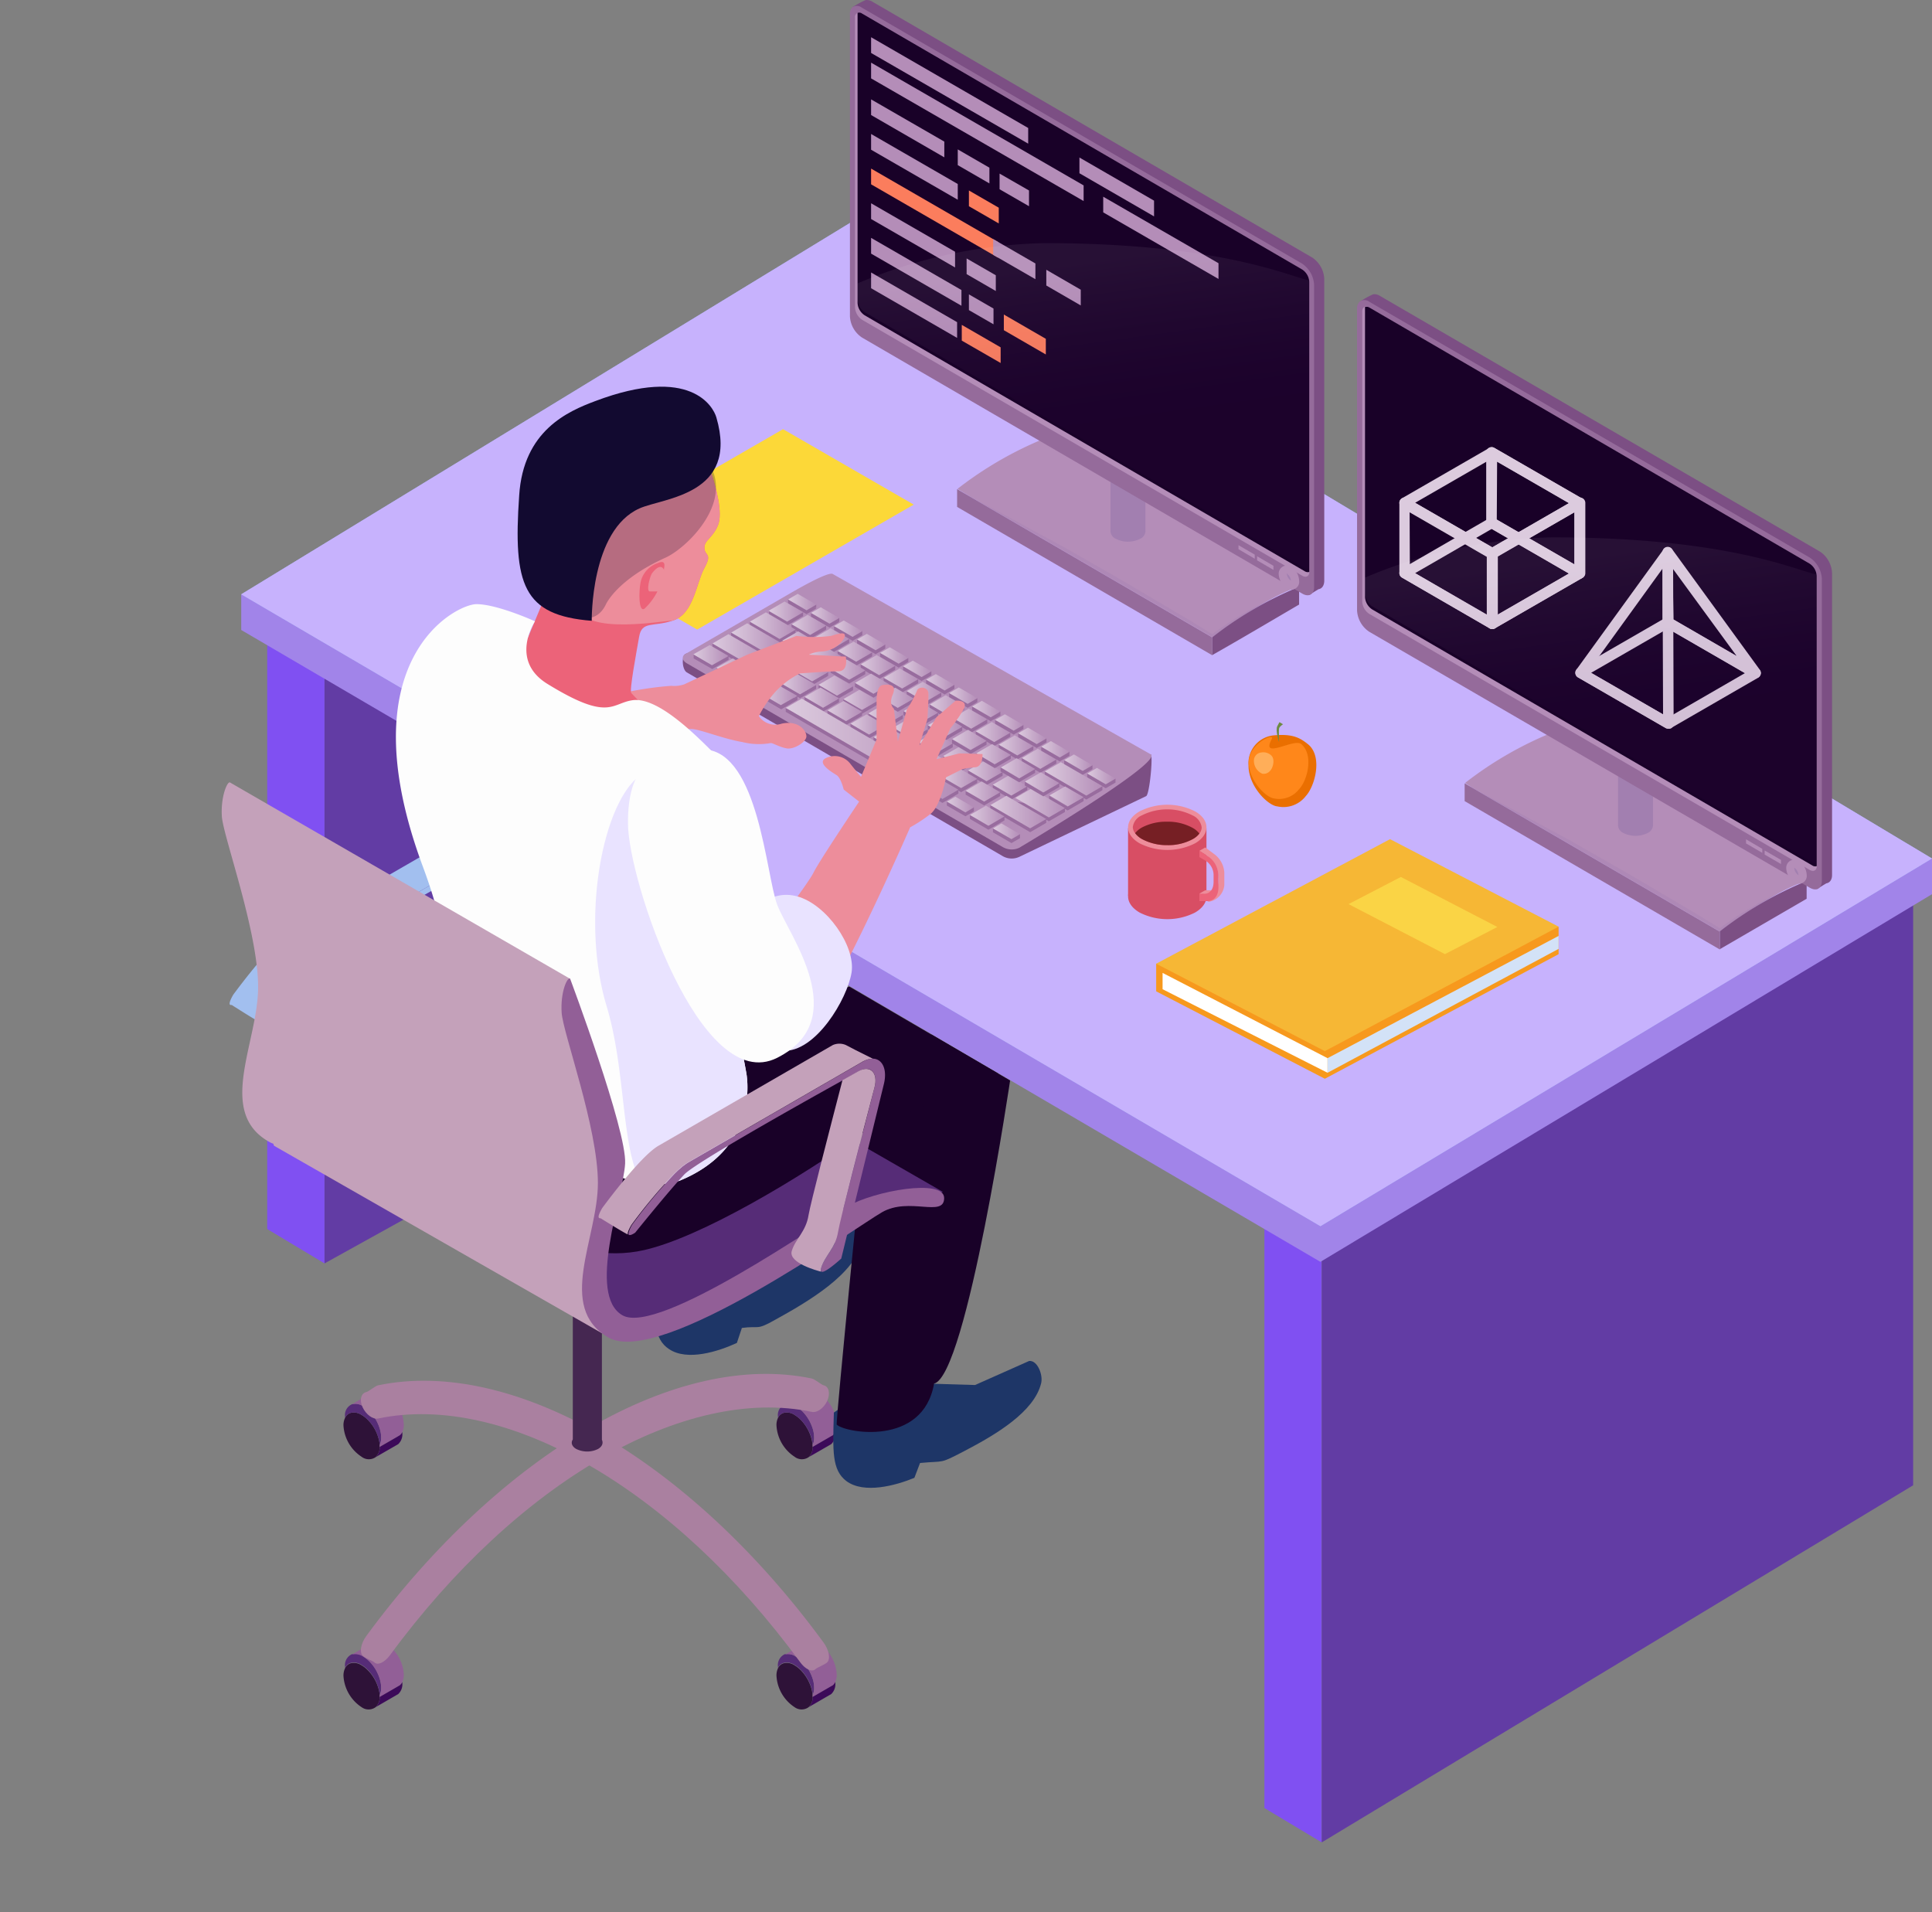 <svg xmlns:xlink="http://www.w3.org/1999/xlink" id="Layer_1" data-name="Layer 1" xmlns="http://www.w3.org/2000/svg"
     viewBox="0 0 235.63 233.22">
    <rect x="0" y="0" width="235.63" height="233.22" fill="#808080" stroke="none"/>
    <defs>
        <style>
            .cls-1{fill:none;}.cls-2{fill:#8050f2;}.cls-3{fill:#623ca4;}.cls-4{fill:#a184e9;}.cls-5{fill:#99aff0;}.cls-6{fill:#c7b2fd;}.cls-7{fill:#7c4f84;}.cls-8{fill:#b48db8;}.cls-9{fill:#986c9e;}.cls-10{fill:url(#linear-gradient);}.cls-11{fill:url(#linear-gradient-2);}.cls-12{fill:url(#linear-gradient-3);}.cls-13{fill:url(#linear-gradient-4);}.cls-14{fill:url(#linear-gradient-5);}.cls-15{fill:url(#linear-gradient-6);}.cls-16{fill:url(#linear-gradient-7);}.cls-17{fill:url(#linear-gradient-8);}.cls-18{fill:url(#linear-gradient-9);}.cls-19{fill:url(#linear-gradient-10);}.cls-20{fill:url(#linear-gradient-11);}.cls-21{fill:url(#linear-gradient-12);}.cls-22{fill:url(#linear-gradient-13);}.cls-23{fill:url(#linear-gradient-14);}.cls-24{fill:url(#linear-gradient-15);}.cls-25{fill:url(#linear-gradient-16);}.cls-26{fill:url(#linear-gradient-17);}.cls-27{fill:url(#linear-gradient-18);}.cls-28{fill:url(#linear-gradient-19);}.cls-29{fill:url(#linear-gradient-20);}.cls-30{fill:url(#linear-gradient-21);}.cls-31{fill:url(#linear-gradient-22);}.cls-32{fill:url(#linear-gradient-23);}.cls-33{fill:url(#linear-gradient-24);}.cls-34{fill:url(#linear-gradient-25);}.cls-35{fill:url(#linear-gradient-26);}.cls-36{fill:url(#linear-gradient-27);}.cls-37{fill:url(#linear-gradient-28);}.cls-38{fill:url(#linear-gradient-29);}.cls-39{fill:url(#linear-gradient-30);}.cls-40{fill:url(#linear-gradient-31);}.cls-41{fill:url(#linear-gradient-32);}.cls-42{fill:url(#linear-gradient-33);}.cls-43{fill:url(#linear-gradient-34);}.cls-44{fill:url(#linear-gradient-35);}.cls-45{fill:url(#linear-gradient-36);}.cls-46{fill:url(#linear-gradient-37);}.cls-47{fill:url(#linear-gradient-38);}.cls-48{fill:url(#linear-gradient-39);}.cls-49{fill:url(#linear-gradient-40);}.cls-50{fill:url(#linear-gradient-41);}.cls-51{fill:url(#linear-gradient-42);}.cls-52{fill:url(#linear-gradient-43);}.cls-53{fill:url(#linear-gradient-44);}.cls-54{fill:url(#linear-gradient-45);}.cls-55{fill:url(#linear-gradient-46);}.cls-56{fill:url(#linear-gradient-47);}.cls-57{fill:url(#linear-gradient-48);}.cls-58{fill:url(#linear-gradient-49);}.cls-59{fill:url(#linear-gradient-50);}.cls-60{fill:url(#linear-gradient-51);}.cls-61{fill:url(#linear-gradient-52);}.cls-62{fill:url(#linear-gradient-53);}.cls-63{fill:url(#linear-gradient-54);}.cls-64{fill:url(#linear-gradient-55);}.cls-65{fill:url(#linear-gradient-56);}.cls-66{fill:url(#linear-gradient-57);}.cls-67{fill:url(#linear-gradient-58);}.cls-68{fill:url(#linear-gradient-59);}.cls-69{fill:url(#linear-gradient-60);}.cls-70{fill:url(#linear-gradient-61);}.cls-71{fill:url(#linear-gradient-62);}.cls-72{fill:url(#linear-gradient-63);}.cls-73{fill:url(#linear-gradient-64);}.cls-74{fill:url(#linear-gradient-65);}.cls-75{fill:url(#linear-gradient-66);}.cls-76{fill:url(#linear-gradient-67);}.cls-77{fill:url(#linear-gradient-68);}.cls-78{fill:url(#linear-gradient-69);}.cls-79{fill:url(#linear-gradient-70);}.cls-80{fill:url(#linear-gradient-71);}.cls-81{fill:url(#linear-gradient-72);}.cls-82{fill:#fcd838;}.cls-83{opacity:0.31;}.cls-84{fill:#a27fb0;}.cls-85{fill:#956b9b;}.cls-105,.cls-86{fill:#190128;}.cls-87{fill:#fb7d5d;}.cls-88,.cls-90{opacity:0.06;}.cls-88{fill:url(#linear-gradient-73);}.cls-89{fill:#dccbde;}.cls-90{fill:url(#linear-gradient-74);}.cls-91{fill:#a2bfef;}.cls-92{fill:#879ade;}.cls-93{clip-path:url(#clip-path);}.cls-104,.cls-94{fill:#1e3667;}.cls-95{fill:#2e1238;}.cls-96{fill:#562c77;}.cls-97{fill:#925f97;}.cls-98{fill:#3c0a59;}.cls-99{fill:#aa80a0;}.cls-100{fill:#452751;}.cls-101{fill:#ed8d9b;}.cls-102{fill:#2a3463;}.cls-102,.cls-104,.cls-105{fill-rule:evenodd;}.cls-103{fill:#ec6379;}.cls-106{fill:#fdfdfd;}.cls-107{fill:#e9e3ff;}.cls-108,.cls-110{fill:#120a30;}.cls-108{opacity:0.25;}.cls-109{fill:#c4a1ba;}.cls-111{fill:#f7991d;}.cls-112{fill:#f6b735;}.cls-113{fill:#fad445;}.cls-114{fill:#fff;}.cls-115{fill:#d3e2f7;}.cls-116{fill:#ea6f00;}.cls-117{fill:#ff871a;}.cls-118{fill:#ffae59;}.cls-119{fill:#6d8a42;}.cls-120{fill:#d84e64;}.cls-121{fill:#761f24;}
        </style>
        <linearGradient id="linear-gradient" x1="39.12" y1="73.43" x2="42.57" y2="73.43"
                        gradientTransform="translate(56.98)" gradientUnits="userSpaceOnUse">
            <stop offset="0" stop-color="#dccbde"/>
            <stop offset="1" stop-color="#b48db8"/>
        </linearGradient>
        <linearGradient id="linear-gradient-2" x1="41.93" y1="75.06" x2="45.37" y2="75.06"
                        xlink:href="#linear-gradient"/>
        <linearGradient id="linear-gradient-3" x1="75.62" y1="94.65" x2="79.06" y2="94.65"
                        xlink:href="#linear-gradient"/>
        <linearGradient id="linear-gradient-4" x1="36.75" y1="74.58" x2="40.97" y2="74.58"
                        xlink:href="#linear-gradient"/>
        <linearGradient id="linear-gradient-5" x1="39.56" y1="76.21" x2="43.77" y2="76.21"
                        xlink:href="#linear-gradient"/>
        <linearGradient id="linear-gradient-6" x1="67.63" y1="92.54" x2="71.85" y2="92.54"
                        xlink:href="#linear-gradient"/>
        <linearGradient id="linear-gradient-7" x1="64.82" y1="90.91" x2="69.04" y2="90.91"
                        xlink:href="#linear-gradient"/>
        <linearGradient id="linear-gradient-8" x1="62.02" y1="89.28" x2="66.23" y2="89.28"
                        xlink:href="#linear-gradient"/>
        <linearGradient id="linear-gradient-9" x1="59.21" y1="87.64" x2="63.43" y2="87.64"
                        xlink:href="#linear-gradient"/>
        <linearGradient id="linear-gradient-10" x1="56.4" y1="86.01" x2="60.62" y2="86.01"
                        xlink:href="#linear-gradient"/>
        <linearGradient id="linear-gradient-11" x1="53.59" y1="84.38" x2="57.81" y2="84.38"
                        xlink:href="#linear-gradient"/>
        <linearGradient id="linear-gradient-12" x1="50.79" y1="82.74" x2="55" y2="82.74" xlink:href="#linear-gradient"/>
        <linearGradient id="linear-gradient-13" x1="47.98" y1="81.11" x2="52.2" y2="81.11"
                        xlink:href="#linear-gradient"/>
        <linearGradient id="linear-gradient-14" x1="45.17" y1="79.48" x2="49.39" y2="79.48"
                        xlink:href="#linear-gradient"/>
        <linearGradient id="linear-gradient-15" x1="42.37" y1="77.85" x2="46.58" y2="77.85"
                        xlink:href="#linear-gradient"/>
        <linearGradient id="linear-gradient-16" x1="70.44" y1="94.99" x2="77.46" y2="94.99"
                        xlink:href="#linear-gradient"/>
        <linearGradient id="linear-gradient-17" x1="34.47" y1="76.31" x2="40.05" y2="76.31"
                        xlink:href="#linear-gradient"/>
        <linearGradient id="linear-gradient-18" x1="70.98" y1="97.13" x2="75.18" y2="97.13"
                        xlink:href="#linear-gradient"/>
        <linearGradient id="linear-gradient-19" x1="32.18" y1="77.81" x2="38.39" y2="77.81"
                        xlink:href="#linear-gradient"/>
        <linearGradient id="linear-gradient-20" x1="61.08" y1="94.04" x2="65.3" y2="94.04"
                        xlink:href="#linear-gradient"/>
        <linearGradient id="linear-gradient-21" x1="58.04" y1="92.3" x2="62.26" y2="92.3"
                        xlink:href="#linear-gradient"/>
        <linearGradient id="linear-gradient-22" x1="55" y1="90.56" x2="59.22" y2="90.56" xlink:href="#linear-gradient"/>
        <linearGradient id="linear-gradient-23" x1="51.96" y1="88.82" x2="56.18" y2="88.82"
                        xlink:href="#linear-gradient"/>
        <linearGradient id="linear-gradient-24" x1="48.92" y1="87.09" x2="53.14" y2="87.09"
                        xlink:href="#linear-gradient"/>
        <linearGradient id="linear-gradient-25" x1="45.88" y1="85.35" x2="50.1" y2="85.35"
                        xlink:href="#linear-gradient"/>
        <linearGradient id="linear-gradient-26" x1="42.84" y1="83.61" x2="47.06" y2="83.61"
                        xlink:href="#linear-gradient"/>
        <linearGradient id="linear-gradient-27" x1="39.8" y1="81.87" x2="44.02" y2="81.87"
                        xlink:href="#linear-gradient"/>
        <linearGradient id="linear-gradient-28" x1="36.76" y1="80.13" x2="40.98" y2="80.13"
                        xlink:href="#linear-gradient"/>
        <linearGradient id="linear-gradient-29" x1="64.09" y1="95.79" x2="68.31" y2="95.79"
                        xlink:href="#linear-gradient"/>
        <linearGradient id="linear-gradient-30" x1="66.85" y1="97.93" x2="72.9" y2="97.93"
                        xlink:href="#linear-gradient"/>
        <linearGradient id="linear-gradient-31" x1="29.9" y1="79.38" x2="36.93" y2="79.38"
                        xlink:href="#linear-gradient"/>
        <linearGradient id="linear-gradient-32" x1="35.52" y1="81.83" x2="39.73" y2="81.83"
                        xlink:href="#linear-gradient"/>
        <linearGradient id="linear-gradient-33" x1="60.78" y1="96.52" x2="65" y2="96.52" xlink:href="#linear-gradient"/>
        <linearGradient id="linear-gradient-34" x1="57.97" y1="94.89" x2="62.19" y2="94.89"
                        xlink:href="#linear-gradient"/>
        <linearGradient id="linear-gradient-35" x1="55.17" y1="93.25" x2="59.38" y2="93.25"
                        xlink:href="#linear-gradient"/>
        <linearGradient id="linear-gradient-36" x1="52.36" y1="91.62" x2="56.58" y2="91.62"
                        xlink:href="#linear-gradient"/>
        <linearGradient id="linear-gradient-37" x1="49.55" y1="89.98" x2="53.77" y2="89.98"
                        xlink:href="#linear-gradient"/>
        <linearGradient id="linear-gradient-38" x1="46.75" y1="88.35" x2="50.96" y2="88.35"
                        xlink:href="#linear-gradient"/>
        <linearGradient id="linear-gradient-39" x1="43.94" y1="86.71" x2="48.15" y2="86.71"
                        xlink:href="#linear-gradient"/>
        <linearGradient id="linear-gradient-40" x1="41.13" y1="85.08" x2="45.35" y2="85.08"
                        xlink:href="#linear-gradient"/>
        <linearGradient id="linear-gradient-41" x1="38.32" y1="83.45" x2="42.54" y2="83.45"
                        xlink:href="#linear-gradient"/>
        <linearGradient id="linear-gradient-42" x1="63.79" y1="99.03" x2="70.61" y2="99.03"
                        xlink:href="#linear-gradient"/>
        <linearGradient id="linear-gradient-43" x1="27.62" y1="79.89" x2="31.84" y2="79.89"
                        xlink:href="#linear-gradient"/>
        <linearGradient id="linear-gradient-44" x1="30.43" y1="81.52" x2="34.64" y2="81.52"
                        xlink:href="#linear-gradient"/>
        <linearGradient id="linear-gradient-45" x1="33.23" y1="83.16" x2="37.45" y2="83.16"
                        xlink:href="#linear-gradient"/>
        <linearGradient id="linear-gradient-46" x1="35.99" y1="84.78" x2="40.2" y2="84.78"
                        xlink:href="#linear-gradient"/>
        <linearGradient id="linear-gradient-47" x1="38.85" y1="91.32" x2="59.91" y2="91.32"
                        xlink:href="#linear-gradient"/>
        <linearGradient id="linear-gradient-48" x1="58.5" y1="98.12" x2="61.8" y2="98.12"
                        xlink:href="#linear-gradient"/>
        <linearGradient id="linear-gradient-49" x1="61.31" y1="99.48" x2="65.52" y2="99.48"
                        xlink:href="#linear-gradient"/>
        <linearGradient id="linear-gradient-50" x1="64.11" y1="101.38" x2="67.41" y2="101.38"
                        xlink:href="#linear-gradient"/>
        <linearGradient id="linear-gradient-51" x1="68.02" y1="95.41" x2="72.22" y2="95.41"
                        xlink:href="#linear-gradient"/>
        <linearGradient id="linear-gradient-52" x1="65.06" y1="93.69" x2="69.26" y2="93.69"
                        xlink:href="#linear-gradient"/>
        <linearGradient id="linear-gradient-53" x1="62.1" y1="91.98" x2="66.3" y2="91.98"
                        xlink:href="#linear-gradient"/>
        <linearGradient id="linear-gradient-54" x1="59.15" y1="90.26" x2="63.34" y2="90.26"
                        xlink:href="#linear-gradient"/>
        <linearGradient id="linear-gradient-55" x1="56.19" y1="88.54" x2="60.38" y2="88.54"
                        xlink:href="#linear-gradient"/>
        <linearGradient id="linear-gradient-56" x1="53.23" y1="86.82" x2="57.42" y2="86.82"
                        xlink:href="#linear-gradient"/>
        <linearGradient id="linear-gradient-57" x1="50.27" y1="85.1" x2="54.46" y2="85.1"
                        xlink:href="#linear-gradient"/>
        <linearGradient id="linear-gradient-58" x1="47.31" y1="83.38" x2="51.5" y2="83.38"
                        xlink:href="#linear-gradient"/>
        <linearGradient id="linear-gradient-59" x1="44.35" y1="81.66" x2="48.54" y2="81.66"
                        xlink:href="#linear-gradient"/>
        <linearGradient id="linear-gradient-60" x1="41.39" y1="79.94" x2="45.58" y2="79.94"
                        xlink:href="#linear-gradient"/>
        <linearGradient id="linear-gradient-61" x1="38.43" y1="78.22" x2="42.62" y2="78.22"
                        xlink:href="#linear-gradient"/>
        <linearGradient id="linear-gradient-62" x1="72.81" y1="93.02" x2="76.26" y2="93.02"
                        xlink:href="#linear-gradient"/>
        <linearGradient id="linear-gradient-63" x1="70" y1="91.38" x2="73.45" y2="91.38" xlink:href="#linear-gradient"/>
        <linearGradient id="linear-gradient-64" x1="67.2" y1="89.75" x2="70.64" y2="89.75"
                        xlink:href="#linear-gradient"/>
        <linearGradient id="linear-gradient-65" x1="64.39" y1="88.11" x2="67.83" y2="88.11"
                        xlink:href="#linear-gradient"/>
        <linearGradient id="linear-gradient-66" x1="61.58" y1="86.48" x2="65.03" y2="86.48"
                        xlink:href="#linear-gradient"/>
        <linearGradient id="linear-gradient-67" x1="58.77" y1="84.84" x2="62.22" y2="84.84"
                        xlink:href="#linear-gradient"/>
        <linearGradient id="linear-gradient-68" x1="55.97" y1="83.21" x2="59.41" y2="83.21"
                        xlink:href="#linear-gradient"/>
        <linearGradient id="linear-gradient-69" x1="53.16" y1="81.57" x2="56.6" y2="81.57"
                        xlink:href="#linear-gradient"/>
        <linearGradient id="linear-gradient-70" x1="50.35" y1="79.94" x2="53.8" y2="79.94"
                        xlink:href="#linear-gradient"/>
        <linearGradient id="linear-gradient-71" x1="47.54" y1="78.3" x2="50.99" y2="78.3"
                        xlink:href="#linear-gradient"/>
        <linearGradient id="linear-gradient-72" x1="44.74" y1="76.67" x2="48.18" y2="76.67"
                        xlink:href="#linear-gradient"/>
        <linearGradient id="linear-gradient-73" x1="74.62" y1="31.61" x2="77.52" y2="52.71"
                        gradientTransform="translate(56.98)" gradientUnits="userSpaceOnUse">
            <stop offset="0" stop-color="#fff"/>
            <stop offset="0.15" stop-color="#d0c4d7"/>
            <stop offset="0.32" stop-color="#a38cb1"/>
            <stop offset="0.48" stop-color="#7e5d92"/>
            <stop offset="0.63" stop-color="#623979"/>
            <stop offset="0.77" stop-color="#4d1f67"/>
            <stop offset="0.9" stop-color="#400f5d"/>
            <stop offset="1" stop-color="#3c0a59"/>
        </linearGradient>
        <linearGradient id="linear-gradient-74" x1="136.52" y1="67.48" x2="139.41" y2="88.58"
                        xlink:href="#linear-gradient-73"/>
        <clipPath id="clip-path">
            <polygon class="cls-1"
                     points="157.3 151.7 103.42 120.22 134.32 81.36 67.13 28.7 42.91 26.39 0 187.97 90.59 233.22 157.3 151.7"/>
        </clipPath>
    </defs>
    <title>Mesa de trabajo 3</title>
    <polygon class="cls-2" points="161.2 224.69 154.21 220.5 154.21 149.36 161.2 153.55 161.2 224.69"/>
    <polygon class="cls-2" points="39.58 154.08 32.59 149.89 32.59 76.22 39.58 80.4 39.58 154.08"/>
    <polygon class="cls-3" points="39.58 154.08 118.25 110.47 80.98 57.49 39.58 80.4 39.58 154.08"/>
    <polygon class="cls-3" points="233.33 181.14 161.2 224.69 161.2 153.55 233.33 110 233.33 181.14"/>
    <polygon class="cls-4" points="161.04 153.89 29.42 76.83 29.42 72.48 235.63 104.7 235.63 109.05 161.04 153.89"/>
    <polygon class="cls-5" points="161.04 149.54 29.42 72.48 104.99 26.38 235.63 104.7 161.04 149.54"/>
    <polygon class="cls-6" points="161.04 149.54 29.42 72.48 104.99 26.38 235.63 104.7 161.04 149.54"/>
    <path class="cls-7"
          d="M83.76,82l38.55,22.42a2.2,2.2,0,0,0,2,.08l15.48-7.41c.5-.3,1-6.77.34-4.67L98.23,74.91a2.17,2.17,0,0,0-2-.08L83.62,79.74C83.11,80,83.17,81.62,83.76,82Z"/>
    <path class="cls-8"
          d="M83.76,80.89l38.55,22.42a2.17,2.17,0,0,0,2,.08S141.83,93,140.35,92L101.56,70c-.58-.34-4.81,2.14-5.31,2.43L83.62,79.74C83.11,80,83.17,80.55,83.76,80.89Z"/>
    <polygon class="cls-9" points="98.37 74.9 96.11 73.59 97.29 72.9 99.55 74.21 98.37 74.9"/>
    <polygon class="cls-9" points="101.17 76.54 98.91 75.22 100.1 74.53 102.36 75.85 101.17 76.54"/>
    <polygon class="cls-9" points="96 76.28 93.73 74.97 95.69 73.83 97.95 75.14 96 76.28"/>
    <polygon class="cls-9" points="98.8 77.92 96.54 76.6 98.5 75.46 100.76 76.78 98.8 77.92"/>
    <polygon class="cls-9" points="134.45 96.37 132.49 97.51 127.42 94.56 127.42 94.08 134.45 95.89 134.45 96.37"/>
    <polygon class="cls-9" points="97.04 77.27 95.08 78.41 91.45 76.3 93.41 75.16 97.04 77.27"/>
    <polygon class="cls-9" points="93.42 80.09 89.17 77.63 91.13 76.49 95.37 78.96 93.42 80.09"/>
    <polygon class="cls-9" points="117.31 93.99 115.05 92.68 117.01 91.54 119.27 92.85 117.31 93.99"/>
    <polygon class="cls-9" points="129.88 99.03 127.92 100.16 123.83 97.78 129.88 98.55 129.88 99.03"/>
    <polygon class="cls-9" points="91.95 81.9 86.89 78.95 88.84 77.81 93.91 80.76 91.95 81.9"/>
    <polygon class="cls-9" points="94.76 83.53 92.5 82.22 94.46 81.08 96.72 82.39 94.76 83.53"/>
    <polygon class="cls-9" points="117.22 96.59 114.96 95.28 116.92 94.14 119.18 95.46 117.22 96.59"/>
    <polygon class="cls-9" points="125.64 101.49 120.78 98.66 120.78 98.19 127.6 99.88 127.6 100.35 125.64 101.49"/>
    <polygon class="cls-9" points="95.28 86.49 93.03 85.18 94.98 84.04 97.24 85.35 95.28 86.49"/>
    <polygon class="cls-9" points="116.89 96.78 114.94 97.92 95.83 86.81 95.83 86.33 116.89 96.31 116.89 96.78"/>
    <polygon class="cls-9" points="117.74 99.55 115.48 98.24 115.48 97.76 118.78 98.47 118.78 98.95 117.74 99.55"/>
    <polygon class="cls-9" points="120.55 101.19 118.29 99.87 118.29 99.39 122.51 99.57 122.51 100.05 120.55 101.19"/>
    <polygon class="cls-9" points="123.36 102.82 121.1 101.5 121.1 101.03 124.4 101.74 124.4 102.22 123.36 102.82"/>
    <rect class="cls-9" x="96.11" y="73.07" width="1.39" height="0.52"/>
    <rect class="cls-9" x="98.65" y="73.74" width="0.9" height="0.4"/>
    <rect class="cls-9" x="100.85" y="75.37" width="1.51" height="0.44"/>
    <rect class="cls-9" x="98.91" y="74.75" width="1.54" height="0.48"/>
    <rect class="cls-9" x="96.54" y="76.13" width="1.97" height="0.49"/>
    <rect class="cls-9" x="99.35" y="76.28" width="1.41" height="0.5"/>
    <rect class="cls-9" x="93.78" y="74.43" width="1.61" height="0.48"/>
    <rect class="cls-9" x="95.83" y="74.65" width="2.12" height="0.5"/>
    <rect class="cls-9" x="91.45" y="75.81" width="1.77" height="0.48"/>
    <rect class="cls-9" x="93.26" y="76.78" width="3.77" height="0.49"/>
    <rect class="cls-9" x="89.17" y="77.15" width="1.42" height="0.46"/>
    <rect class="cls-9" x="92.27" y="78.47" width="3.1" height="0.49"/>
    <rect class="cls-9" x="89.71" y="80.3" width="4.2" height="0.46"/>
    <rect class="cls-9" x="86.89" y="78.47" width="1.2" height="0.49"/>
    <rect class="cls-9" x="94.25" y="81.93" width="2.47" height="0.46"/>
    <rect class="cls-9" x="92.5" y="81.73" width="1.53" height="0.49"/>
    <polygon class="cls-10" points="98.37 74.43 96.11 73.11 97.29 72.42 99.55 73.74 98.37 74.43"/>
    <polygon class="cls-11" points="101.17 76.06 98.91 74.75 100.1 74.06 102.36 75.37 101.17 76.06"/>
    <polygon class="cls-9" points="134.86 96.13 132.6 94.81 132.6 94.34 136.05 94.96 136.05 95.44 134.86 96.13"/>
    <polygon class="cls-12" points="134.86 95.65 132.6 94.34 133.79 93.65 136.05 94.96 134.86 95.65"/>
    <polygon class="cls-13" points="96 75.81 93.73 74.49 95.69 73.36 97.95 74.67 96 75.81"/>
    <polygon class="cls-14" points="98.8 77.44 96.54 76.13 98.5 74.99 100.76 76.3 98.8 77.44"/>
    <polygon class="cls-9" points="126.88 94.24 124.62 92.93 124.62 92.45 128.83 92.63 128.83 93.11 126.88 94.24"/>
    <polygon class="cls-15" points="126.88 93.77 124.62 92.45 126.57 91.31 128.83 92.63 126.88 93.77"/>
    <polygon class="cls-9" points="124.07 92.61 121.81 91.3 121.81 90.82 126.03 91 126.03 91.47 124.07 92.61"/>
    <polygon class="cls-16" points="124.07 92.13 121.81 90.82 123.77 89.68 126.03 91 124.07 92.13"/>
    <polygon class="cls-9" points="121.26 90.98 119 89.66 119 89.19 123.22 89.36 123.22 89.84 121.26 90.98"/>
    <polygon class="cls-17" points="121.26 90.5 119 89.19 120.96 88.05 123.22 89.36 121.26 90.5"/>
    <polygon class="cls-9" points="118.45 89.34 116.19 88.03 116.19 87.55 120.41 87.73 120.41 88.21 118.45 89.34"/>
    <polygon class="cls-18" points="118.45 88.87 116.19 87.55 118.15 86.42 120.41 87.73 118.45 88.87"/>
    <polygon class="cls-9" points="115.64 87.71 113.39 86.4 113.39 85.92 117.6 86.1 117.6 86.57 115.64 87.71"/>
    <polygon class="cls-19" points="115.64 87.24 113.39 85.92 115.34 84.78 117.6 86.1 115.64 87.24"/>
    <polygon class="cls-9" points="112.84 86.08 110.58 84.77 110.58 84.29 114.8 84.47 114.8 84.94 112.84 86.08"/>
    <polygon class="cls-20" points="112.84 85.6 110.58 84.29 112.54 83.15 114.8 84.47 112.84 85.6"/>
    <polygon class="cls-9" points="110.03 84.45 107.77 83.13 107.77 82.66 111.99 82.83 111.99 83.31 110.03 84.45"/>
    <polygon class="cls-21" points="110.03 83.97 107.77 82.66 109.73 81.52 111.99 82.83 110.03 83.97"/>
    <polygon class="cls-9" points="107.22 82.81 104.97 81.5 104.97 81.02 109.18 81.2 109.18 81.68 107.22 82.81"/>
    <polygon class="cls-22" points="107.22 82.34 104.97 81.02 106.92 79.89 109.18 81.2 107.22 82.34"/>
    <polygon class="cls-9" points="104.42 81.18 102.16 79.87 102.16 79.39 106.37 79.57 106.37 80.04 104.42 81.18"/>
    <polygon class="cls-23" points="104.42 80.7 102.16 79.39 104.11 78.25 106.37 79.57 104.42 80.7"/>
    <polygon class="cls-9" points="101.61 79.55 99.35 78.23 99.35 77.76 103.57 77.93 103.57 78.41 101.61 79.55"/>
    <polygon class="cls-24" points="101.61 79.07 99.35 77.76 101.31 76.62 103.57 77.93 101.61 79.07"/>
    <polygon class="cls-25" points="134.45 95.89 132.49 97.03 127.42 94.08 129.38 92.95 134.45 95.89"/>
    <polygon class="cls-26" points="97.04 76.79 95.08 77.93 91.45 75.82 93.41 74.68 97.04 76.79"/>
    <polygon class="cls-9"
             points="130.21 98.36 127.95 97.05 127.95 97.52 130.21 98.84 132.16 97.7 132.16 97.22 130.21 98.36"/>
    <path class="cls-27" d="M132.16,97.22l-2.26-1.31L128,97s2.24,1.33,2.24,1.33Z"/>
    <polygon class="cls-28" points="93.42 79.62 89.17 77.15 91.13 76.01 95.37 78.48 93.42 79.62"/>
    <polygon class="cls-9"
             points="120.32 95.27 118.06 93.95 118.06 94.43 120.32 95.74 122.28 94.61 122.28 94.13 120.32 95.27"/>
    <polygon class="cls-29" points="122.28 94.13 120.02 92.81 118.06 93.95 120.32 95.27 122.28 94.13"/>
    <polygon class="cls-9"
             points="117.28 93.53 115.02 92.21 115.02 92.69 117.28 94 119.24 92.87 119.24 92.39 117.28 93.53"/>
    <polygon class="cls-30" points="119.24 92.39 116.98 91.08 115.02 92.21 117.28 93.53 119.24 92.39"/>
    <polygon class="cls-9"
             points="114.24 91.79 111.98 90.47 111.98 90.95 114.24 92.27 116.2 91.13 116.2 90.65 114.24 91.79"/>
    <polygon class="cls-31" points="116.2 90.65 113.94 89.34 111.98 90.47 114.24 91.79 116.2 90.65"/>
    <polygon class="cls-9"
             points="111.2 90.05 108.94 88.74 108.94 89.21 111.2 90.53 113.16 89.39 113.16 88.91 111.2 90.05"/>
    <polygon class="cls-32" points="113.16 88.91 110.9 87.6 108.94 88.74 111.2 90.05 113.16 88.91"/>
    <polygon class="cls-9"
             points="108.17 88.31 105.91 87 105.91 87.47 108.17 88.79 110.12 87.65 110.12 87.17 108.17 88.31"/>
    <polygon class="cls-33" points="110.12 87.17 107.86 85.86 105.91 87 108.17 88.31 110.12 87.17"/>
    <polygon class="cls-9"
             points="105.13 86.57 102.86 85.26 102.86 85.73 105.13 87.05 107.08 85.91 107.08 85.44 105.13 86.57"/>
    <polygon class="cls-34" points="107.08 85.44 104.82 84.12 102.86 85.26 105.13 86.57 107.08 85.44"/>
    <polygon class="cls-9"
             points="102.08 84.83 99.83 83.52 99.83 84 102.08 85.31 104.04 84.17 104.04 83.69 102.08 84.83"/>
    <polygon class="cls-35" points="104.04 83.69 101.78 82.38 99.83 83.52 102.08 84.83 104.04 83.69"/>
    <polygon class="cls-9" points="99.05 83.09 96.79 81.78 96.79 82.26 99.05 83.57 101 82.43 101 81.96 99.05 83.09"/>
    <polygon class="cls-36" points="101 81.96 98.74 80.64 96.79 81.78 99.05 83.09 101 81.96"/>
    <polygon class="cls-9"
             points="96.01 81.36 93.75 80.04 93.75 80.52 96.01 81.83 97.96 80.69 97.96 80.22 96.01 81.36"/>
    <polygon class="cls-37" points="97.96 80.22 95.7 78.9 93.75 80.04 96.01 81.36 97.96 80.22"/>
    <polygon class="cls-9"
             points="123.34 97.02 121.08 95.7 121.08 96.18 123.34 97.5 125.29 96.36 125.29 95.88 123.34 97.02"/>
    <polygon class="cls-38" points="125.29 95.88 123.03 94.57 121.08 95.7 123.34 97.02 125.29 95.88"/>
    <polygon class="cls-39" points="129.88 98.55 127.92 99.69 123.83 97.31 125.79 96.17 129.88 98.55"/>
    <polygon class="cls-40" points="91.95 81.42 86.89 78.48 88.84 77.34 93.91 80.28 91.95 81.42"/>
    <polygon class="cls-41" points="94.76 83.06 92.5 81.74 94.46 80.6 96.72 81.92 94.76 83.06"/>
    <polygon class="cls-9"
             points="120.03 97.75 117.77 96.44 117.77 96.91 120.03 98.23 121.98 97.09 121.98 96.61 120.03 97.75"/>
    <polygon class="cls-42" points="121.98 96.61 119.72 95.3 117.77 96.44 120.03 97.75 121.98 96.61"/>
    <polygon class="cls-9"
             points="117.22 96.11 114.96 94.8 114.96 95.28 117.22 96.59 119.18 95.45 119.18 94.98 117.22 96.11"/>
    <polygon class="cls-43" points="119.18 94.98 116.92 93.66 114.96 94.8 117.22 96.11 119.18 94.98"/>
    <polygon class="cls-9"
             points="114.41 94.48 112.15 93.17 112.15 93.64 114.41 94.96 116.37 93.82 116.37 93.34 114.41 94.48"/>
    <polygon class="cls-44" points="116.37 93.34 114.11 92.03 112.15 93.17 114.41 94.48 116.37 93.34"/>
    <polygon class="cls-9"
             points="111.61 92.84 109.34 91.53 109.34 92.01 111.61 93.32 113.56 92.18 113.56 91.71 111.61 92.84"/>
    <polygon class="cls-45" points="113.56 91.71 111.3 90.39 109.34 91.53 111.61 92.84 113.56 91.71"/>
    <polygon class="cls-9"
             points="108.8 91.21 106.54 89.9 106.54 90.37 108.8 91.69 110.75 90.55 110.75 90.07 108.8 91.21"/>
    <polygon class="cls-46" points="110.75 90.07 108.5 88.76 106.54 89.9 108.8 91.21 110.75 90.07"/>
    <polygon class="cls-9"
             points="105.99 89.58 103.73 88.26 103.73 88.74 105.99 90.05 107.95 88.92 107.95 88.44 105.99 89.58"/>
    <polygon class="cls-47" points="107.95 88.44 105.69 87.12 103.73 88.26 105.99 89.58 107.95 88.44"/>
    <polygon class="cls-9"
             points="103.18 87.94 100.92 86.63 100.92 87.1 103.18 88.42 105.14 87.28 105.14 86.8 103.18 87.94"/>
    <polygon class="cls-48" points="105.14 86.8 102.88 85.49 100.92 86.63 103.18 87.94 105.14 86.8"/>
    <polygon class="cls-9"
             points="100.38 86.31 98.12 84.99 98.12 85.47 100.38 86.78 102.33 85.64 102.33 85.17 100.38 86.31"/>
    <polygon class="cls-49" points="102.33 85.17 100.07 83.85 98.12 84.99 100.38 86.31 102.33 85.17"/>
    <polygon class="cls-9"
             points="97.57 84.67 95.31 83.36 95.31 83.83 97.57 85.15 99.53 84.01 99.53 83.53 97.57 84.67"/>
    <polygon class="cls-50" points="99.53 83.53 97.27 82.22 95.31 83.36 97.57 84.67 99.53 83.53"/>
    <polygon class="cls-51" points="125.64 101.02 120.78 98.19 122.74 97.05 127.6 99.88 125.64 101.02"/>
    <path class="cls-9" d="M86.86,81.12,84.6,79.8v.5s2.26,1.29,2.26,1.29l2-1.13V80Z"/>
    <path class="cls-52" d="M86.56,78.67l-2,1.13,2.26,1.32,2-1.14Z"/>
    <path class="cls-9" d="M89.67,82.75l-2.26-1.31v.46l2.26,1.33,2-1.14v-.48Z"/>
    <path class="cls-53" d="M89.37,80.3l-2,1.14,2.26,1.31,2-1.14Z"/>
    <path class="cls-9" d="M92.48,84.38l-2.26-1.31v.46s2.26,1.33,2.26,1.33l2-1.14v-.47Z"/>
    <path class="cls-54" d="M92.18,81.93l-2,1.14,2.26,1.31,2-1.13Z"/>
    <path class="cls-9" d="M95.23,86,93,84.7v.46s2.26,1.33,2.26,1.33l2-1.14v-.48Z"/>
    <path class="cls-55" d="M94.93,83.56,93,84.7,95.23,86l2-1.14Z"/>
    <polygon class="cls-56" points="116.89 96.31 114.94 97.44 95.83 86.33 97.79 85.2 116.89 96.31"/>
    <polygon class="cls-57" points="117.74 99.08 115.48 97.76 116.52 97.16 118.78 98.47 117.74 99.08"/>
    <polygon class="cls-58" points="120.55 100.71 118.29 99.39 120.25 98.26 122.51 99.57 120.55 100.71"/>
    <polygon class="cls-59" points="123.36 102.34 121.1 101.03 122.14 100.42 124.4 101.74 123.36 102.34"/>
    <polygon class="cls-9"
             points="127.25 96.64 124.99 95.33 124.99 95.8 127.25 97.12 129.2 95.98 129.2 95.5 127.25 96.64"/>
    <path class="cls-60" d="M129.2,95.5l-2.26-1.31L125,95.31s2.24,1.33,2.24,1.33Z"/>
    <polygon class="cls-9"
             points="124.29 94.92 122.03 93.61 122.03 94.08 124.29 95.4 126.24 94.26 126.24 93.78 124.29 94.92"/>
    <path class="cls-61" d="M126.24,93.78,124,92.47l-1.93,1.12s2.24,1.33,2.24,1.33Z"/>
    <polygon class="cls-9"
             points="121.33 93.2 119.07 91.89 119.07 92.36 121.33 93.68 123.28 92.54 123.28 92.06 121.33 93.2"/>
    <path class="cls-62" d="M123.28,92.06,121,90.75l-1.93,1.12s2.24,1.33,2.24,1.33Z"/>
    <polygon class="cls-9"
             points="118.37 91.48 116.11 90.17 116.11 90.64 118.37 91.96 120.32 90.82 120.32 90.34 118.37 91.48"/>
    <path class="cls-63" d="M120.32,90.34,118.06,89l-1.93,1.13s2.24,1.32,2.24,1.32Z"/>
    <polygon class="cls-9"
             points="115.41 89.76 113.15 88.45 113.15 88.92 115.41 90.24 117.36 89.1 117.36 88.63 115.41 89.76"/>
    <path class="cls-64" d="M117.36,88.62l-2.25-1.31-1.94,1.13s2.24,1.32,2.24,1.32Z"/>
    <polygon class="cls-9"
             points="112.45 88.04 110.19 86.73 110.19 87.21 112.45 88.52 114.41 87.38 114.41 86.91 112.45 88.04"/>
    <path class="cls-65" d="M114.4,86.91l-2.26-1.32-1.93,1.13S112.45,88,112.45,88Z"/>
    <polygon class="cls-9"
             points="109.49 86.32 107.23 85.01 107.23 85.49 109.49 86.8 111.44 85.66 111.44 85.19 109.49 86.32"/>
    <path class="cls-66" d="M111.44,85.19l-2.25-1.32L107.25,85s2.24,1.32,2.24,1.32Z"/>
    <polygon class="cls-9"
             points="106.53 84.61 104.27 83.29 104.27 83.77 106.53 85.08 108.48 83.94 108.48 83.47 106.53 84.61"/>
    <path class="cls-67" d="M108.48,83.47l-2.25-1.32-1.94,1.13s2.24,1.32,2.24,1.32Z"/>
    <polygon class="cls-9"
             points="103.57 82.89 101.31 81.57 101.31 82.05 103.57 83.36 105.53 82.22 105.53 81.75 103.57 82.89"/>
    <path class="cls-68" d="M105.53,81.75l-2.26-1.32-1.94,1.13s2.24,1.33,2.24,1.33Z"/>
    <polygon class="cls-9"
             points="100.61 81.17 98.35 79.85 98.35 80.33 100.61 81.64 102.56 80.5 102.56 80.03 100.61 81.17"/>
    <path class="cls-69" d="M102.57,80l-2.26-1.32-1.94,1.13s2.24,1.33,2.24,1.33Z"/>
    <polygon class="cls-9"
             points="97.65 79.45 95.39 78.13 95.39 78.61 97.65 79.92 99.61 78.78 99.61 78.31 97.65 79.45"/>
    <path class="cls-70" d="M99.61,78.31,97.35,77l-1.94,1.13s2.24,1.33,2.24,1.33Z"/>
    <polygon class="cls-9" points="132.05 94.49 129.79 93.18 129.79 92.7 133.24 93.33 133.24 93.8 132.05 94.49"/>
    <polygon class="cls-71" points="132.05 94.02 129.79 92.7 130.98 92.01 133.24 93.33 132.05 94.02"/>
    <polygon class="cls-9" points="129.25 92.86 126.99 91.55 126.99 91.07 130.43 91.69 130.43 92.17 129.25 92.86"/>
    <polygon class="cls-72" points="129.25 92.38 126.99 91.07 128.17 90.38 130.43 91.69 129.25 92.38"/>
    <polygon class="cls-9" points="126.44 91.22 124.18 89.91 124.18 89.43 127.63 90.06 127.63 90.53 126.44 91.22"/>
    <polygon class="cls-73" points="126.44 90.75 124.18 89.43 125.37 88.74 127.63 90.06 126.44 90.75"/>
    <polygon class="cls-9" points="123.63 89.59 121.37 88.28 121.37 87.8 124.82 88.42 124.82 88.9 123.63 89.59"/>
    <polygon class="cls-74" points="123.63 89.11 121.37 87.8 122.56 87.11 124.82 88.42 123.63 89.11"/>
    <polygon class="cls-9" points="120.83 87.95 118.56 86.64 118.56 86.16 122.01 86.79 122.01 87.27 120.83 87.95"/>
    <polygon class="cls-75" points="120.83 87.48 118.56 86.16 119.75 85.47 122.01 86.79 120.83 87.48"/>
    <polygon class="cls-9" points="118.02 86.32 115.76 85.01 115.76 84.53 119.2 85.15 119.2 85.63 118.02 86.32"/>
    <polygon class="cls-76" points="118.02 85.84 115.76 84.53 116.94 83.84 119.2 85.15 118.02 85.84"/>
    <polygon class="cls-9" points="115.21 84.69 112.95 83.37 112.95 82.89 116.4 83.52 116.4 84 115.21 84.69"/>
    <polygon class="cls-77" points="115.21 84.21 112.95 82.89 114.14 82.21 116.4 83.52 115.21 84.21"/>
    <polygon class="cls-9" points="112.4 83.05 110.14 81.74 110.14 81.26 113.59 81.88 113.59 82.36 112.4 83.05"/>
    <polygon class="cls-78" points="112.4 82.57 110.14 81.26 111.33 80.57 113.59 81.88 112.4 82.57"/>
    <polygon class="cls-9" points="109.6 81.42 107.34 80.1 107.34 79.63 110.78 80.25 110.78 80.73 109.6 81.42"/>
    <polygon class="cls-79" points="109.6 80.94 107.34 79.63 108.52 78.94 110.78 80.25 109.6 80.94"/>
    <polygon class="cls-9" points="106.79 79.78 104.53 78.47 104.53 77.99 107.97 78.61 107.97 79.09 106.79 79.78"/>
    <polygon class="cls-80" points="106.79 79.3 104.53 77.99 105.72 77.3 107.97 78.61 106.79 79.3"/>
    <polygon class="cls-9" points="103.98 78.15 101.72 76.83 101.72 76.36 105.17 76.98 105.17 77.46 103.98 78.15"/>
    <polygon class="cls-81" points="103.98 77.67 101.72 76.36 102.91 75.67 105.17 76.98 103.98 77.67"/>
    <polygon class="cls-82" points="85.03 76.78 111.44 61.54 95.5 52.34 69.09 67.58 85.03 76.78"/>
    <path class="cls-8"
          d="M118.6,60.74l29.25,17s6.6-5,10.55-6.17L127.31,53.51a44.85,44.85,0,0,0-10.52,6.1c-.06,0,1.81,1.13,1.81,1.13Z"/>
    <g class="cls-83">
        <path class="cls-84"
              d="M118.61,60.72c2.49,1.32,5,2.63,7.45,4l3.7,2,3.67,2.1q3.69,2.09,7.32,4.26l3.64,2.15c1.22.71,2.41,1.46,3.62,2.19l-.46.27a4.91,4.91,0,0,1,.51-.51,2.77,2.77,0,0,1,.29-.22l.23-.16.92-.62c.6-.43,1.24-.81,1.88-1.19l1-.58c.31-.2.65-.35,1-.53l2-1s-1.89,1.16-1.89,1.16c-.31.19-.64.36-1,.57l-.92.61c-.61.41-1.24.8-1.83,1.24l-1.78,1.27s-29.3-17-29.3-17Z"/>
    </g>
    <path class="cls-7" d="M158.4,71.58a44.69,44.69,0,0,0-10.55,6.14v2.17c3.53-2,7.07-4.1,10.59-6.16V71.56Z"/>
    <path class="cls-85" d="M118.6,60.74l-1.87-1.09c0,.73,0,1.45,0,2.17l31.13,18.1V77.75Z"/>
    <path class="cls-84" d="M135.44,52V64.82a1.07,1.07,0,0,0,.63.88,3.29,3.29,0,0,0,3,0,1.07,1.07,0,0,0,.63-.88V52Z"/>
    <polygon class="cls-8" points="147.72 65.08 145.74 63.93 145.74 63.43 147.72 64.59 147.72 65.08"/>
    <polygon class="cls-8" points="150.25 66.56 148.26 65.4 148.26 64.9 150.25 66.06 150.25 66.56"/>
    <polygon class="cls-8" points="152.78 68.03 150.79 66.87 150.79 66.37 152.78 67.53 152.78 68.03"/>
    <path class="cls-7"
          d="M160.06,31.42,106.39.2a1.26,1.26,0,0,0-.82-.19A10.86,10.86,0,0,0,104,.86l.87,1.64V37.86a3.33,3.33,0,0,0,1.49,2.59l53,30.83.28,1.29,1.16-.71c.42-.06.71-.44.71-1.06V34A3.33,3.33,0,0,0,160.06,31.42Z"/>
    <path class="cls-85"
          d="M158.82,72.39,105.14,41.17a3.3,3.3,0,0,1-1.48-2.59V1.79A1.11,1.11,0,0,1,104,.86a1,1,0,0,1,1.11.07l53.68,31.21a3.32,3.32,0,0,1,1.48,2.6V71.53C160.3,72.48,159.64,72.87,158.82,72.39Z"/>
    <path class="cls-8"
          d="M159.68,34.37V69.76c0,.53-.4.73-.86.45L105.14,39a1.94,1.94,0,0,1-.86-1.51V2.15a.55.55,0,0,1,.31-.58.64.64,0,0,1,.55.08l53.68,31.22A1.9,1.9,0,0,1,159.68,34.37Z"/>
    <path class="cls-86"
          d="M159.68,34.37V69.75a.66.66,0,0,1-.56-.09L105.45,38.45a1.92,1.92,0,0,1-.86-1.51V1.57a.58.58,0,0,1,.55.08l53.67,31.21A1.91,1.91,0,0,1,159.68,34.37Z"/>
    <polygon class="cls-8" points="125.4 17.52 106.24 6.46 106.24 4.54 125.4 15.61 125.4 17.52"/>
    <polygon class="cls-8" points="140.75 26.39 131.65 21.13 131.65 19.21 140.75 24.47 140.75 26.39"/>
    <polygon class="cls-8" points="115.17 19.19 106.24 14.03 106.24 12.12 115.17 17.27 115.17 19.19"/>
    <polygon class="cls-8" points="120.67 22.37 116.81 20.14 116.81 18.22 120.67 20.45 120.67 22.37"/>
    <polygon class="cls-8" points="125.5 25.15 121.91 23.08 121.91 21.17 125.5 23.23 125.5 25.15"/>
    <polygon class="cls-8" points="116.81 24.36 106.24 18.26 106.24 16.34 116.81 22.44 116.81 24.36"/>
    <polygon class="cls-87" points="121.81 27.25 118.17 25.15 118.17 23.23 121.81 25.33 121.81 27.25"/>
    <polygon class="cls-87" points="121.73 31.43 106.24 22.48 106.24 20.56 121.73 29.51 121.73 31.43"/>
    <polygon class="cls-8" points="126.28 34.05 121.13 31.08 121.13 29.16 126.28 32.13 126.28 34.05"/>
    <polygon class="cls-8" points="131.81 37.25 127.61 34.82 127.61 32.9 131.81 35.33 131.81 37.25"/>
    <polygon class="cls-8" points="116.48 32.62 106.24 26.71 106.24 24.79 116.48 30.7 116.48 32.62"/>
    <polygon class="cls-8" points="121.45 35.49 117.89 33.43 117.89 31.52 121.45 33.57 121.45 35.49"/>
    <polygon class="cls-8" points="117.26 37.29 106.24 30.93 106.24 29.01 117.26 35.37 117.26 37.29"/>
    <polygon class="cls-8" points="121.17 39.55 118.17 37.82 118.17 35.9 121.17 37.63 121.17 39.55"/>
    <polygon class="cls-87" points="127.55 43.23 122.43 40.27 122.43 38.36 127.55 41.32 127.55 43.23"/>
    <polygon class="cls-8" points="116.73 41.21 106.24 35.15 106.24 33.23 116.73 39.29 116.73 41.21"/>
    <polygon class="cls-87" points="122.04 44.27 117.3 41.54 117.3 39.62 122.04 42.36 122.04 44.27"/>
    <polygon class="cls-8" points="132.16 24.52 106.24 9.56 106.24 7.64 132.16 22.61 132.16 24.52"/>
    <polygon class="cls-8" points="148.61 34.02 134.55 25.9 134.55 23.99 148.61 32.1 148.61 34.02"/>
    <polygon class="cls-8" points="155.31 69.5 153.32 68.34 153.32 67.84 155.31 69 155.31 69.5"/>
    <polygon class="cls-8" points="153.03 68.14 151.05 66.98 151.05 66.49 153.03 67.64 153.03 68.14"/>
    <path class="cls-84"
          d="M158,70.86c0,.48-.34.68-.76.44a1.71,1.71,0,0,1-.76-1.33c0-.49.34-.68.76-.44A1.69,1.69,0,0,1,158,70.86Z"/>
    <path class="cls-8"
          d="M157.53,71.9a1.17,1.17,0,0,1-.58-.17,2.18,2.18,0,0,1-1-1.76,1,1,0,0,1,1.5-.87,2.17,2.17,0,0,1,1,1.76A.94.94,0,0,1,157.53,71.9Zm-.6-2a1.18,1.18,0,0,0,.51.91A1.15,1.15,0,0,0,157,70Z"/>
    <path class="cls-88"
          d="M159.68,34.21V69.38a.67.67,0,0,1-.56-.1L105.45,38.07a1.92,1.92,0,0,1-.86-1.51v-2a61.62,61.62,0,0,1,22.83-4.91C148.6,29.67,156.92,33.58,159.68,34.21Z"/>
    <path class="cls-8"
          d="M180.5,96.62l29.25,17s6.6-5,10.55-6.17L189.21,89.38a44.65,44.65,0,0,0-10.52,6.1,20.54,20.54,0,0,0,1.81,1.14Z"/>
    <g class="cls-83">
        <path class="cls-84"
              d="M180.51,96.59c2.49,1.33,5,2.63,7.45,4l3.7,2,3.67,2.1c2.46,1.39,4.9,2.8,7.32,4.25l3.64,2.15c1.22.71,2.41,1.47,3.62,2.2l-.47.27a5.1,5.1,0,0,1,.52-.52,3.15,3.15,0,0,1,.29-.22l.23-.16.92-.62c.6-.43,1.24-.81,1.88-1.19l.95-.57c.31-.2.65-.36,1-.54l2-1s-1.89,1.16-1.89,1.16c-.31.19-.64.36-1,.57l-.92.61c-.61.41-1.24.8-1.83,1.24l-1.78,1.28s-29.3-17-29.3-17Z"/>
    </g>
    <path class="cls-7" d="M220.3,107.46a45,45,0,0,0-10.55,6.13v2.17l10.59-6.15v-2.17Z"/>
    <path class="cls-85" d="M180.5,96.62l-1.87-1.09c0,.73,0,1.45,0,2.17l31.13,18.1v-2.17Z"/>
    <path class="cls-84"
          d="M197.34,87.85V100.7a1.08,1.08,0,0,0,.63.88,3.35,3.35,0,0,0,3,0,1.08,1.08,0,0,0,.63-.88V87.85Z"/>
    <polygon class="cls-8" points="209.62 100.96 207.63 99.81 207.63 99.31 209.62 100.46 209.62 100.96"/>
    <polygon class="cls-8" points="212.15 102.43 210.16 101.28 210.16 100.78 212.15 101.93 212.15 102.43"/>
    <polygon class="cls-8" points="214.68 103.9 212.69 102.75 212.69 102.25 214.68 103.4 214.68 103.9"/>
    <path class="cls-7"
          d="M222,67.29,168.29,36.08a1.23,1.23,0,0,0-.82-.19,10.86,10.86,0,0,0-1.54.85l.87,1.64V73.73a3.27,3.27,0,0,0,1.49,2.59l53,30.84.28,1.28,1.16-.71c.42-.06.71-.43.71-1V69.89A3.33,3.33,0,0,0,222,67.29Z"/>
    <path class="cls-85"
          d="M220.72,108.26,167,77.05a3.33,3.33,0,0,1-1.49-2.6V37.67a1.09,1.09,0,0,1,.38-.93,1,1,0,0,1,1.11.06L220.72,68a3.32,3.32,0,0,1,1.48,2.59V107.4C222.2,108.35,221.54,108.74,220.72,108.26Z"/>
    <path class="cls-8"
          d="M221.58,70.25v35.38c0,.53-.4.73-.87.46L167,74.87a1.91,1.91,0,0,1-.86-1.5V38c0-.31.11-.51.31-.58a.57.57,0,0,1,.55.08l53.67,31.21A1.91,1.91,0,0,1,221.58,70.25Z"/>
    <path class="cls-86"
          d="M221.57,70.24v35.39a.64.64,0,0,1-.55-.09L167.35,74.32a1.93,1.93,0,0,1-.87-1.51V37.44a.66.66,0,0,1,.56.08l53.67,31.22A1.9,1.9,0,0,1,221.57,70.24Z"/>
    <path class="cls-89"
          d="M182,76.72a.62.62,0,0,1-.32-.09L171,70.45a.63.63,0,0,1-.33-.55.65.65,0,0,1,.33-.56l10.63-6.14a.66.66,0,0,1,.64,0l10.7,6.18a.64.64,0,0,1,.32.56.62.62,0,0,1-.32.55L182.3,76.63A.63.63,0,0,1,182,76.72Zm-9.41-6.82L182,75.33l9.35-5.39-9.41-5.44Z"/>
    <path class="cls-89"
          d="M182,68.14a.62.62,0,0,1-.32-.09L171,61.88a.64.64,0,0,1,0-1.12l10.63-6.13a.61.61,0,0,1,.64,0l10.7,6.17a.65.65,0,0,1,0,1.12L182.3,68.05A.63.63,0,0,1,182,68.14Zm-9.41-6.82L182,66.75l9.35-5.39-9.41-5.43Z"/>
    <path class="cls-89"
          d="M182,76.72a.62.62,0,0,1-.32-.09L171,70.45a.65.65,0,0,1-.33-.55l0-8.57a.64.64,0,0,1,.32-.56.63.63,0,0,1,.65,0l10.69,6.17a.68.68,0,0,1,.33.56l0,8.57a.65.65,0,0,1-.32.56A.63.63,0,0,1,182,76.72Zm-10.05-7.19L181.33,75l0-7.09-9.41-5.43Z"/>
    <path class="cls-89"
          d="M192.61,70.58a.59.59,0,0,1-.32-.09l-10.7-6.18a.65.65,0,0,1-.33-.55l0-8.58a.65.65,0,0,1,1-.55l10.69,6.17a.66.66,0,0,1,.33.56l0,8.57a.65.65,0,0,1-.32.56A.62.62,0,0,1,192.61,70.58Zm-10.06-7.2L192,68.82l0-7.09-9.41-5.43Z"/>
    <path class="cls-89"
          d="M182,76.72a.62.62,0,0,1-.32-.09.65.65,0,0,1-.32-.56l0-8.57a.65.65,0,0,1,.32-.56l10.7-6.17a.63.63,0,0,1,.65,0,.66.66,0,0,1,.32.56l0,8.57a.62.62,0,0,1-.32.55l-10.7,6.18A.62.62,0,0,1,182,76.72Zm.68-8.85,0,7.09,9.41-5.43,0-7.09Z"/>
    <path class="cls-89"
          d="M203.47,88.87a.72.72,0,0,1-.32-.08l-10.7-6.18a.64.64,0,0,1-.32-.56.62.62,0,0,1,.32-.55l10.64-6.14a.61.61,0,0,1,.64,0l10.7,6.18a.64.64,0,0,1,.32.55.67.67,0,0,1-.32.56L203.8,88.79A.76.76,0,0,1,203.47,88.87Zm-9.41-6.82,9.41,5.44,9.35-5.4-9.41-5.43Z"/>
    <path class="cls-89"
          d="M203.47,88.87a.72.72,0,0,1-.32-.08l-10.7-6.18a.62.62,0,0,1-.3-.42.65.65,0,0,1,.1-.51L202.89,67a.64.64,0,0,1,1.16.38l.07,20.89a.65.65,0,0,1-.32.56A.73.73,0,0,1,203.47,88.87Zm-9.76-7,9.12,5.26-.06-17.79Z"/>
    <path class="cls-89"
          d="M214.1,82.73a.72.72,0,0,1-.32-.08l-10.69-6.18a.68.68,0,0,1-.33-.56l0-8.57a.64.64,0,0,1,1.16-.38l10.73,14.75a.64.64,0,0,1-.52,1Zm-10-7.19L211.8,80,204,69.33Z"/>
    <polygon class="cls-8" points="217.21 105.37 215.22 104.22 215.22 103.72 217.21 104.87 217.21 105.37"/>
    <polygon class="cls-8" points="214.93 104.01 212.95 102.86 212.95 102.36 214.93 103.52 214.93 104.01"/>
    <path class="cls-84"
          d="M219.85,106.73c0,.49-.34.68-.76.44a1.69,1.69,0,0,1-.76-1.32c0-.49.34-.69.76-.45A1.71,1.71,0,0,1,219.85,106.73Z"/>
    <path class="cls-8"
          d="M219.43,107.77a1.08,1.08,0,0,1-.58-.17,2.16,2.16,0,0,1-1-1.75,1,1,0,0,1,1.5-.88,2.18,2.18,0,0,1,1,1.76A.94.94,0,0,1,219.43,107.77Zm-.6-1.94a1.2,1.2,0,0,0,.51.91,1.13,1.13,0,0,0-.49-.9Z"/>
    <path class="cls-90"
          d="M221.57,70.08v35.17a.64.64,0,0,1-.55-.09L167.35,73.94a1.91,1.91,0,0,1-.87-1.5v-2a61.83,61.83,0,0,1,22.84-4.91C210.5,65.54,218.81,69.45,221.57,70.08Z"/>
    <path class="cls-91"
          d="M62.81,106.22l-5.2,21.29s-1.82,1.68-2.35,1.62c-.16-.06-.18-.2-.1-.48.48-1.55,1.74-2.37,2.06-4.37.23-1.46,3-12,4.44-17.65.46-1.73-.46-2.74-1.81-2l-2.05,1.13c-6.65,3.68-18,10.09-19.37,11.5-1.9,2-6,7.11-6,7.11s-.73.5-.82.19c-.05-.15,0-.49.43-1.15a63.71,63.71,0,0,1,5.23-6.28l.17-.15c.13-.13.26-.26.39-.37l.19-.17.19-.15.32-.25.37-.24,19.17-11.07,2.09-1.2a3.62,3.62,0,0,1,.57-.27,2.25,2.25,0,0,1,.74-.11C63,103.11,63.86,104.27,62.81,106.22Z"/>
    <path class="cls-92"
          d="M61.66,106.63c-1.47,5.62-4.21,16.19-4.44,17.65-.32,2-1.58,2.82-2.06,4.37-.08.28-.06.42,0,.46-.49-.12-4-1.07-3.59-2.51s1.74-2.37,2-4.37c.22-1.37,2.63-10.67,4.14-16.47l2.05-1.13C61.2,103.89,62.12,104.9,61.66,106.63Z"/>
    <path class="cls-91"
          d="M61.47,103.15a2,2,0,0,0-.74.11,3.62,3.62,0,0,0-.57.27l-2.09,1.2L38.9,115.8l-.27.17-.33.25-.28.22-.19.17c-.13.11-.26.24-.39.37l-.17.15A63.71,63.71,0,0,0,32,123.41c-.39.66-.48,1-.43,1.15s-3.31-2-3.31-2c-.29.06-.45-.14.18-1.24,0,0,4.58-6.29,6.87-7.61l21.26-12.27a1.89,1.89,0,0,1,1.6,0l1.19.62Z"/>
    <polygon class="cls-5" points="73.68 144.51 73.42 160.01 71.97 158.47 73.68 144.51"/>
    <g class="cls-93">
        <path class="cls-94" d="M101.56,205.54a1,1,0,0,1-.32.18Z"/>
        <path class="cls-95"
              d="M99.12,206.87a1.71,1.71,0,0,1-.5,1.33,1.45,1.45,0,0,1-1.71,0,4.9,4.9,0,0,1-2.21-3.83,2.08,2.08,0,0,1,.18-.91,1.11,1.11,0,0,1,.66-.6,1.67,1.67,0,0,1,1.37.24,3.58,3.58,0,0,1,.65.49A5.3,5.3,0,0,1,99,206.07a3.63,3.63,0,0,1,.09.65C99.11,206.77,99.12,206.82,99.12,206.87Z"/>
        <path class="cls-96"
              d="M99.29,205.81a2.08,2.08,0,0,1-.18.91,3.63,3.63,0,0,0-.09-.65,5.3,5.3,0,0,0-1.46-2.53,3.58,3.58,0,0,0-.65-.49,1.67,1.67,0,0,0-1.37-.24,1.11,1.11,0,0,0-.66.6v-.15a1.46,1.46,0,0,1,.83-1.52A1.66,1.66,0,0,1,97,202a3.73,3.73,0,0,1,.71.52A5.29,5.29,0,0,1,99.2,205,3.86,3.86,0,0,1,99.29,205.81Z"/>
        <path class="cls-97"
              d="M102.05,204.22a2.08,2.08,0,0,1-.18.91,1.17,1.17,0,0,1-.31.41l-.32.18L99.11,207a1.65,1.65,0,0,0,0-.23,2.08,2.08,0,0,0,.18-.91,3.86,3.86,0,0,0-.09-.81,5.29,5.29,0,0,0-1.47-2.53,4.19,4.19,0,0,0-.64-.49,1.74,1.74,0,0,0-1.37-.24l2.39-1.38a1.46,1.46,0,0,1,1.74,0A4.87,4.87,0,0,1,102.05,204.22Z"/>
        <path class="cls-98"
              d="M101.88,205.28a1.66,1.66,0,0,1-.5,1.32l-.31.18-2.45,1.42a1.61,1.61,0,0,0,.49-1.25l2.13-1.23.32-.18a1.17,1.17,0,0,0,.31-.41A.76.76,0,0,1,101.88,205.28Z"/>
        <path class="cls-94" d="M48.75,175.05a1,1,0,0,1-.31.18Z"/>
        <path class="cls-95"
              d="M46.31,176.38a1.7,1.7,0,0,1-.5,1.33,1.45,1.45,0,0,1-1.71-.05,4.88,4.88,0,0,1-2.21-3.83,2,2,0,0,1,.19-.9,1.11,1.11,0,0,1,.65-.61,1.67,1.67,0,0,1,1.37.24,3.36,3.36,0,0,1,.65.49,5.15,5.15,0,0,1,1.46,2.53,3.8,3.8,0,0,1,.1.65Z"/>
        <path class="cls-96"
              d="M46.49,175.32a2.2,2.2,0,0,1-.18.91,3.8,3.8,0,0,0-.1-.65,5.15,5.15,0,0,0-1.46-2.53,3.36,3.36,0,0,0-.65-.49,1.65,1.65,0,0,0-1.36-.24,1.1,1.1,0,0,0-.66.61.86.86,0,0,1,0-.16,1.44,1.44,0,0,1,.84-1.51,1.61,1.61,0,0,1,1.31.2,3.65,3.65,0,0,1,.71.53,5.15,5.15,0,0,1,1.46,2.53A3.73,3.73,0,0,1,46.49,175.32Z"/>
        <path class="cls-97"
              d="M49.25,173.73a2.23,2.23,0,0,1-.18.91,1.11,1.11,0,0,1-.32.41l-.31.18-2.13,1.23v-.23a2.2,2.2,0,0,0,.18-.91,3.73,3.73,0,0,0-.1-.8A5.15,5.15,0,0,0,44.93,172a3.26,3.26,0,0,0-.65-.49,1.66,1.66,0,0,0-1.37-.24l2.4-1.39a1.46,1.46,0,0,1,1.73,0A4.9,4.9,0,0,1,49.25,173.73Z"/>
        <path class="cls-98"
              d="M49.07,174.79a1.65,1.65,0,0,1-.5,1.33l-.31.18-2.45,1.41a1.63,1.63,0,0,0,.5-1.25l2.13-1.23.31-.18a1.11,1.11,0,0,0,.32-.41Z"/>
        <path class="cls-94" d="M48.75,205.54a1,1,0,0,1-.31.18Z"/>
        <path class="cls-95"
              d="M46.31,206.87a1.71,1.71,0,0,1-.5,1.33,1.45,1.45,0,0,1-1.71,0,4.9,4.9,0,0,1-2.21-3.83,2.08,2.08,0,0,1,.19-.91,1.09,1.09,0,0,1,.65-.6,1.67,1.67,0,0,1,1.37.24,3,3,0,0,1,.65.49,5.15,5.15,0,0,1,1.46,2.53,3.65,3.65,0,0,1,.1.65Z"/>
        <path class="cls-96"
              d="M46.49,205.81a2.23,2.23,0,0,1-.18.91,3.65,3.65,0,0,0-.1-.65,5.15,5.15,0,0,0-1.46-2.53,3,3,0,0,0-.65-.49,1.65,1.65,0,0,0-1.36-.24,1.08,1.08,0,0,0-.66.6.76.76,0,0,1,0-.15,1.46,1.46,0,0,1,.84-1.52,1.66,1.66,0,0,1,1.31.21,4.08,4.08,0,0,1,.71.52A5.19,5.19,0,0,1,46.39,205,3.9,3.9,0,0,1,46.49,205.81Z"/>
        <path class="cls-97"
              d="M49.25,204.22a2.23,2.23,0,0,1-.18.91,1.19,1.19,0,0,1-.32.41l-.31.18L46.31,207v-.23a2.23,2.23,0,0,0,.18-.91,3.9,3.9,0,0,0-.1-.81,5.19,5.19,0,0,0-1.46-2.53,4.26,4.26,0,0,0-.65-.49,1.73,1.73,0,0,0-1.37-.24l2.4-1.38a1.45,1.45,0,0,1,1.73,0A4.88,4.88,0,0,1,49.25,204.22Z"/>
        <path class="cls-98"
              d="M49.07,205.28a1.63,1.63,0,0,1-.5,1.32l-.31.18-2.45,1.42a1.65,1.65,0,0,0,.5-1.25l2.13-1.23.31-.18a1.19,1.19,0,0,0,.32-.41Z"/>
        <path class="cls-94" d="M101.56,175.05a1,1,0,0,1-.32.18Z"/>
        <path class="cls-95"
              d="M99.12,176.38a1.7,1.7,0,0,1-.5,1.33,1.45,1.45,0,0,1-1.71-.05,4.88,4.88,0,0,1-2.21-3.83,2,2,0,0,1,.18-.9,1.13,1.13,0,0,1,.66-.61,1.67,1.67,0,0,1,1.37.24,4.1,4.1,0,0,1,.65.49A5.3,5.3,0,0,1,99,175.58a3.76,3.76,0,0,1,.09.65C99.11,176.28,99.12,176.33,99.12,176.38Z"/>
        <path class="cls-96"
              d="M99.29,175.32a2,2,0,0,1-.18.91,3.76,3.76,0,0,0-.09-.65,5.3,5.3,0,0,0-1.46-2.53,4.1,4.1,0,0,0-.65-.49,1.67,1.67,0,0,0-1.37-.24,1.13,1.13,0,0,0-.66.61v-.16a1.43,1.43,0,0,1,.83-1.51,1.61,1.61,0,0,1,1.31.2,3.37,3.37,0,0,1,.71.53,5.24,5.24,0,0,1,1.47,2.53A3.7,3.7,0,0,1,99.29,175.32Z"/>
        <path class="cls-97"
              d="M102.05,173.73a2.08,2.08,0,0,1-.18.91,1.09,1.09,0,0,1-.31.41l-.32.18-2.13,1.23a1.65,1.65,0,0,0,0-.23,2,2,0,0,0,.18-.91,3.7,3.7,0,0,0-.09-.8A5.24,5.24,0,0,0,97.73,172a3.21,3.21,0,0,0-.64-.49,1.66,1.66,0,0,0-1.37-.24l2.39-1.39a1.48,1.48,0,0,1,1.74,0A4.89,4.89,0,0,1,102.05,173.73Z"/>
        <path class="cls-98"
              d="M101.88,174.79a1.69,1.69,0,0,1-.5,1.33l-.31.18-2.45,1.41a1.59,1.59,0,0,0,.49-1.25l2.13-1.23.32-.18a1.09,1.09,0,0,0,.31-.41A.76.76,0,0,1,101.88,174.79Z"/>
        <path class="cls-99"
              d="M100.44,168.94c-.26-.06-1.08-.75-1.42-.82-8.17-1.72-17.64.53-27.11,6s-19,14.19-27.23,25.39c-.67.91-.86,2-.45,2.4s1.22.63,1.42.82c.42.42,1.25,0,1.87-.81,7.78-10.61,16.79-18.87,25.8-24.06s18-7.29,25.7-5.67c.63.13,1.45-.45,1.86-1.33S101.11,169.08,100.44,168.94Z"/>
        <path class="cls-99"
              d="M100.44,200.31C92.27,189.16,82.8,180.47,73.33,175s-19-7.77-27.23-6.05c-.33.07-1.16.77-1.42.82-.67.14-.86,1-.45,1.87s1.25,1.49,1.87,1.36c7.78-1.63,16.79.52,25.8,5.73s17.95,13.43,25.7,24c.62.86,1.45,1.23,1.86.83.22-.21,1.14-.55,1.42-.82C101.31,202.31,101.11,201.22,100.44,200.31Z"/>
        <path class="cls-100"
              d="M72.94,176.71a3,3,0,0,1-2.66,0c-.54-.31-.68-.77-.42-1.16V143.43l3.55,2v30.16C73.6,176,73.44,176.42,72.94,176.71Z"/>
        <path class="cls-101"
              d="M69.91,84.27s4.15.74,5.52.37a41.24,41.24,0,0,1,6.43-1,3.82,3.82,0,0,0,1.59-.18l7.69-3.62,6-2.29a16.36,16.36,0,0,0,4.22,0c1.12-.35,2-.57,1.57.33a3.44,3.44,0,0,1-2.71,1.58,3.86,3.86,0,0,0-1.57.38l4.5.24s.39,1.79-.91,1.79-4.69.26-4.69.26a10.55,10.55,0,0,0-3,2.26,13.66,13.66,0,0,0-2,2.95,2.45,2.45,0,0,0,2.8.91c2.07-.43,3,.87,3,1.55s-1.51,1.63-2.4,1.47-1.7-.66-1.94-.65a8.26,8.26,0,0,1-3.46-.12c-2.49-.43-5.18-1.58-6.27-1.6a32.27,32.27,0,0,0-3.38.29s-14.58,1.92-17.46,1.76-6.91-.24-5.94-5.71S69.91,84.27,69.91,84.27Z"/>
        <path class="cls-102"
              d="M79.66,123.32l1.88,36.16a.66.66,0,0,0,.35.71c1.21.71,5.22-.47,9-2.62,1.55-.9,2.92-27.1,3.78-27.92.45-.3.61-11.05.61-11.05Z"/>
        <path class="cls-103"
              d="M87.56,64.07c-.64,1.56-1.71,1.83-1.65,2.79s1,.59,0,2.41-1.29,5.52-3.75,6.38l-.21.07c-2.33.75-3.67,0-4,1.93S76.72,84.29,77,84.53C97.71,105.8,53.23,87,64.4,77.73l2.68-6.41L67.2,71s-4.29-6.22-2.8-11.31S69.24,52.07,77.06,52s9.54,5.15,9.86,6.22S88.21,62.52,87.56,64.07Z"/>
        <path class="cls-101"
              d="M87.56,64.07c-.64,1.56-1.71,1.83-1.65,2.79s1,.59,0,2.41-1.29,5.52-3.75,6.38l-.21.07c-.12-.22-11,2-11.48-1.89-.33-2.83-2.22-1.3-3.44-2.51L67.2,71s-4.29-6.22-2.8-11.31S69.24,52.07,77.06,52s9.54,5.15,9.86,6.22S88.21,62.52,87.56,64.07Z"/>
        <path class="cls-92"
              d="M64.14,115.66H61.38v.78a.66.66,0,0,0,.41.64,2.16,2.16,0,0,0,2,0,.64.64,0,0,0,.39-.64S64.14,115.66,64.14,115.66Z"/>
        <path class="cls-5"
              d="M63.74,116.22a2.16,2.16,0,0,1-2,0,.59.59,0,0,1,0-1.12,2.16,2.16,0,0,1,2,0A.59.59,0,0,1,63.74,116.22Z"/>
        <path class="cls-92" d="M73.55,131.55H70.8v.78a.66.66,0,0,0,.4.64,2.16,2.16,0,0,0,2,0,.66.66,0,0,0,.4-.64Z"/>
        <path class="cls-5"
              d="M73.15,132.11a2.1,2.1,0,0,1-2,0,.59.59,0,0,1,0-1.12,2.16,2.16,0,0,1,2,0A.59.59,0,0,1,73.15,132.11Z"/>
        <path class="cls-102"
              d="M99.74,115.08c-6.42-2.21-17.41,3.56-25.81,7.67.51,7.1,2.08,14.06,3.32,21.07,6.26-2.17,11.37-8.88,18.86-14.21l7.1-3.63C103.69,118.62,103.14,116.25,99.74,115.08Z"/>
        <path class="cls-104"
              d="M84.86,152.31l-5.14,3.94c.06,4.73,0,7.05,1.88,8.28,2.23,1.5,6,.29,8.27-.75l.61-1.83c2.19-.3,1.7.35,4.07-1,4-2.2,9.78-5.6,10.56-9.53.2-1-.57-2.82-1.59-2.65l-9.33,3.24Z"/>
        <path class="cls-104"
              d="M107,168.56l-5.3,3.71c-.14,4.73-.25,7,1.53,8.36,2.16,1.59,6,.54,8.29-.4l.69-1.81c3.12-.3,2.26.18,5.43-1.47,3.84-2,8.5-4.78,9.34-8.26.25-1-.45-2.83-1.47-2.71l-6.59,2.93Z"/>
        <path class="cls-105"
              d="M114.84,123.74c-.64,3.2-8.48,9.81-9.26,13,0,0-3.7,36.84-3.53,37,1,1,10.52,2.73,11.87-5,4-1,9.37-37.6,9.37-37.6C125.6,123.46,116.88,116.91,114.84,123.74Z"/>
        <path class="cls-96"
              d="M115,145.36l-17.34,5.35-10.61,8.12-11.21,3.78L73.42,160,72,158.47l1.71-14,.55-4.45L71.36,129.3,69.83,121a6,6,0,0,1,3.42.42C73.34,121.4,115,145.36,115,145.36Z"/>
        <path class="cls-105"
              d="M65.82,123.94l-13.3-.51c-1.6,7.24-.7,15.8,2.64,19.3,4.81,5,14.11,11.85,23.42,9.72,6.91-1.58,18.8-8.66,26.84-14.39l17.56-7.7c3.31-6.61,5-10.75-4.2-12.73-6.64-1.43-24.2,5.72-32.6,9.83Z"/>
        <path class="cls-106"
              d="M82.87,144a8.69,8.69,0,0,1-4.73.15c-7-1.26-25.78-7.49-25.43-19.56.14-5.07,3.71-5.87-1.14-18.91-9.36-25.19,4-32,6.54-32s7.14,2.09,7.14,2.09-3.17,4.73,1.49,7.62c7.59,4.68,7.81,2.35,10.45,2,3.07-.38,7.65,4.21,10.26,6.86,5,5.08-2.25,20.62-.19,24.72S91,130.74,91,130.74,93,139.86,82.87,144Z"/>
        <path class="cls-107"
              d="M82.87,144a8.69,8.69,0,0,1-4.73.15c-2.4-4.39-1.8-13.61-4.15-21.42C70.5,111.17,74,95.45,79.25,94a4.31,4.31,0,0,1,1.53-.14c1.58,1.23,2.89,2.28,3.28,2.67.8.8,1.16,2.47,1.23,4.6,0,.73,0,1.53,0,2.38-.1,2.35-.07,9.31,2,13.41S91,130.74,91,130.74,93,139.86,82.87,144Z"/>
        <path class="cls-101"
              d="M93.05,115s5.51-7.22,6.17-8.58,5.56-8.66,5.56-8.66l-1.88-1.47s-.33-1.42-.87-1.76-2.32-1.39-1.44-2a2.41,2.41,0,0,1,3.16.67c.79,1,1.26,1.54,1.26,1.54l1.9-4.56,0-4.49s-.1-2,.72-2.14,1.77-.07,1.25,1.16.14,1.71.14,1.71l.49,4,1.08-3.87a15.15,15.15,0,0,0,1.24-2.29c.16-.6,1.37-.54,1.4.31s-.12,3.14-.12,3.14l-1,3.26,2.12-3.52,2.32-2s1.56-.12,1,1a16.24,16.24,0,0,1-1.64,2.37l-1.69,3.77,2.79-.71,2.82.08s.06,1.53-.87,1.61a10.94,10.94,0,0,0-1.58.23l-2,1s-.61,3.38-1.86,4.44A18.94,18.94,0,0,1,111,100.9s-10.83,24.9-14.46,27S91.05,119,93.05,115Z"/>
        <path class="cls-107"
              d="M91.57,111.57s2.08-3.24,5.67-2.25,7.13,6.09,6.62,9.28-4.38,9.81-8.42,9.55S87.24,116.38,91.57,111.57Z"/>
        <path class="cls-106"
              d="M76.59,100.42c0,6.84,8.84,33.3,18.19,28.59s1.35-15.07,0-18.69S92.53,91.87,86,91.4,76.54,93.59,76.59,100.42Z"/>
        <path class="cls-103"
              d="M81,69.55c-.16,0,.51-1.46-.79-.87A3.15,3.15,0,0,0,78.13,71c-.22,1.11-.27,3.76.49,3.22a7.69,7.69,0,0,0,1.56-2.09h-.92c-.48,0,0-1.88.29-2.25C80.66,68.45,81,69.55,81,69.55Z"/>
        <path class="cls-108"
              d="M73.89,73.72s1.29-3,7.25-5.7c2.92-1.3,9.8-8.17,3.81-13.17a11.09,11.09,0,0,0-6.43-2.78c-3.94-.59-13,2-13.54,9.89C64.28,72.88,71.64,78.38,73.89,73.72Z"/>
        <path class="cls-109"
              d="M73.68,144.51l-1.71,14L73.42,160l0,2.6-40-22.87-.09-.25a2.8,2.8,0,0,1-.58-.27c-6.36-3.66-1.27-12.09-1.27-18.85S27.22,102,27.06,99.58s.67-4.35,1-4.15l41.44,23.92.3,1.65,1.53,8.3,2.36,12.82Z"/>
        <path class="cls-97"
              d="M69.53,119.35s6.94,18.51,6.71,22.56-4.7,16-.32,18.5,24.23-11.43,27.47-13.3,11.76-3.42,11.76-1-4.26-.18-7.58,1.73-27,18.94-33.38,15.27-1.27-12.09-1.27-18.85S68.66,126,68.5,123.5,69.17,119.15,69.53,119.35Z"/>
        <path class="cls-97"
              d="M107.8,132.2l-5.2,21.29s-1.82,1.67-2.35,1.62c-.16-.06-.18-.21-.1-.48.48-1.55,1.74-2.37,2.06-4.38.23-1.46,3-12,4.45-17.65.45-1.72-.47-2.74-1.82-2l-2,1.12c-6.65,3.69-18,10.1-19.37,11.5-1.89,2-6,7.11-6,7.11s-.72.51-.82.19c0-.15.05-.48.43-1.14a62.49,62.49,0,0,1,5.23-6.28l.17-.16q.19-.19.39-.36l.2-.17.18-.16.33-.24c.18-.13.28-.19.36-.24l19.17-11.07,2.09-1.21a3.25,3.25,0,0,1,.58-.26,2,2,0,0,1,.73-.12C107.6,129.17,108.24,130.39,107.8,132.2Z"/>
        <path class="cls-109"
              d="M106.66,132.6c-1.48,5.62-4.22,16.19-4.45,17.65-.32,2-1.58,2.83-2.06,4.38-.08.27-.06.42,0,.46-.49-.12-4-1.07-3.59-2.51s1.74-2.37,2.05-4.38c.22-1.36,2.63-10.66,4.14-16.47l2-1.12C106.19,129.86,107.11,130.88,106.66,132.6Z"/>
        <path class="cls-109"
              d="M106.46,129.12a2,2,0,0,0-.73.12,3.25,3.25,0,0,0-.58.26l-2.09,1.21L83.89,141.78l-.27.17-.33.24-.27.23-.2.17q-.19.16-.39.36l-.17.16A62.49,62.49,0,0,0,77,149.39c-.38.66-.48,1-.43,1.14s-3.31-1.95-3.31-1.95c-.29,0-.45-.14.18-1.24,0,0,4.58-6.29,6.87-7.61l21.26-12.28a2,2,0,0,1,1.6,0l1.19.62Z"/>
        <path class="cls-110"
              d="M72.17,75.71S72,64.66,78,62c2.92-1.3,12.14-1.61,9.37-11.09-.37-1.3-3.12-6.39-14.76-2-3.34,1.25-8.79,3.59-9.29,11.52C62.57,71.29,63.77,75.05,72.17,75.71Z"/>
    </g>
    <polygon class="cls-111"
             points="161.58 131.56 190.09 116.37 190.09 114.4 190.09 113.01 141.01 117.53 141.01 120.9 161.58 131.56"/>
    <polygon class="cls-112" points="161.58 128.19 190.09 113.01 169.53 102.34 141.01 117.53 161.58 128.19"/>
    <polygon class="cls-113" points="176.23 116.36 182.62 113.05 170.85 106.95 164.47 110.26 176.23 116.36"/>
    <polygon class="cls-114" points="161.91 129.05 161.91 130.83 141.79 120.64 141.79 118.65 161.91 129.05"/>
    <polygon class="cls-115" points="161.91 129.05 190.09 114.14 190.09 115.72 161.91 130.83 161.91 129.05"/>
    <path class="cls-116"
          d="M155.27,89.69a3.42,3.42,0,0,0-3,3.65c0,2.6,2.41,4.91,3.5,5a3.44,3.44,0,0,0,3.49-1.26c1.09-1.17,2.09-4.77.3-6.29C158.57,90,157.69,89.45,155.27,89.69Z"/>
    <path class="cls-117"
          d="M155.1,90.14c.45-.84-2.8.53-2.8,2.81s2.12,4.31,3.07,4.42a3.06,3.06,0,0,0,3.06-1.12c1-1,1.84-4.18.27-5.51C157.8,90,153.71,92.72,155.1,90.14Z"/>
    <path class="cls-118"
          d="M153.82,91.77a1,1,0,0,0-.89,1.08,1.72,1.72,0,0,0,1,1.5,1,1,0,0,0,1-.38c.33-.34.62-1.41.09-1.86A1.41,1.41,0,0,0,153.82,91.77Z"/>
    <path class="cls-119" d="M156,90.51s-.48-1.44-.22-1.94l.26-.5.44.26s-.42.26-.48.5S156,90.51,156,90.51Z"/>
    <path class="cls-120"
          d="M145.75,111.29a7.49,7.49,0,0,1-6.76,0c-1.87-1.09-1.88-2.83,0-3.91a7.46,7.46,0,0,1,6.76,0C147.6,108.47,147.61,110.21,145.75,111.29Z"/>
    <rect class="cls-120" x="137.58" y="100.99" width="9.56" height="8.24"/>
    <path class="cls-101"
          d="M145.75,102.85a7.49,7.49,0,0,1-6.76,0c-1.87-1.08-1.88-2.82,0-3.9a7.49,7.49,0,0,1,6.76,0C147.6,100,147.61,101.77,145.75,102.85Z"/>
    <path class="cls-120"
          d="M146.56,100.91a1.27,1.27,0,0,1-.28.75,2.59,2.59,0,0,1-.82.68,6.22,6.22,0,0,1-3.07.73,6.41,6.41,0,0,1-3.11-.74,2.65,2.65,0,0,1-.84-.72,1.24,1.24,0,0,1-.28-.74,1.8,1.8,0,0,1,1.1-1.43,6.86,6.86,0,0,1,6.18,0A1.88,1.88,0,0,1,146.56,100.91Z"/>
    <path class="cls-121"
          d="M146.28,101.66a2.59,2.59,0,0,1-.82.68,6.22,6.22,0,0,1-3.07.73,6.41,6.41,0,0,1-3.11-.74,2.65,2.65,0,0,1-.84-.72,2.83,2.83,0,0,1,.81-.68,6.33,6.33,0,0,1,3.07-.72,6.25,6.25,0,0,1,3.11.74A2.67,2.67,0,0,1,146.28,101.66Z"/>
    <path class="cls-101"
          d="M147,103.35l-.72.41.86.55a3.38,3.38,0,0,1,1.41,2l.08.92c0,1-.41,1.42-1.18,1.34l-.45,0-.72.41,1.11,1a2.25,2.25,0,0,0,1.93-2.06l0-1.48a3,3,0,0,0-1.25-2.29Z"/>
    <path class="cls-103"
          d="M146.28,103.76v.77l.78.45a2.12,2.12,0,0,1,.95,1.64v.91c0,1-.51,1.54-1.28,1.46l-.45,0v.91l.93,0c.83,0,1.37-.59,1.39-1.63l0-1.49a2.9,2.9,0,0,0-1.18-2.29Z"/>
</svg>
